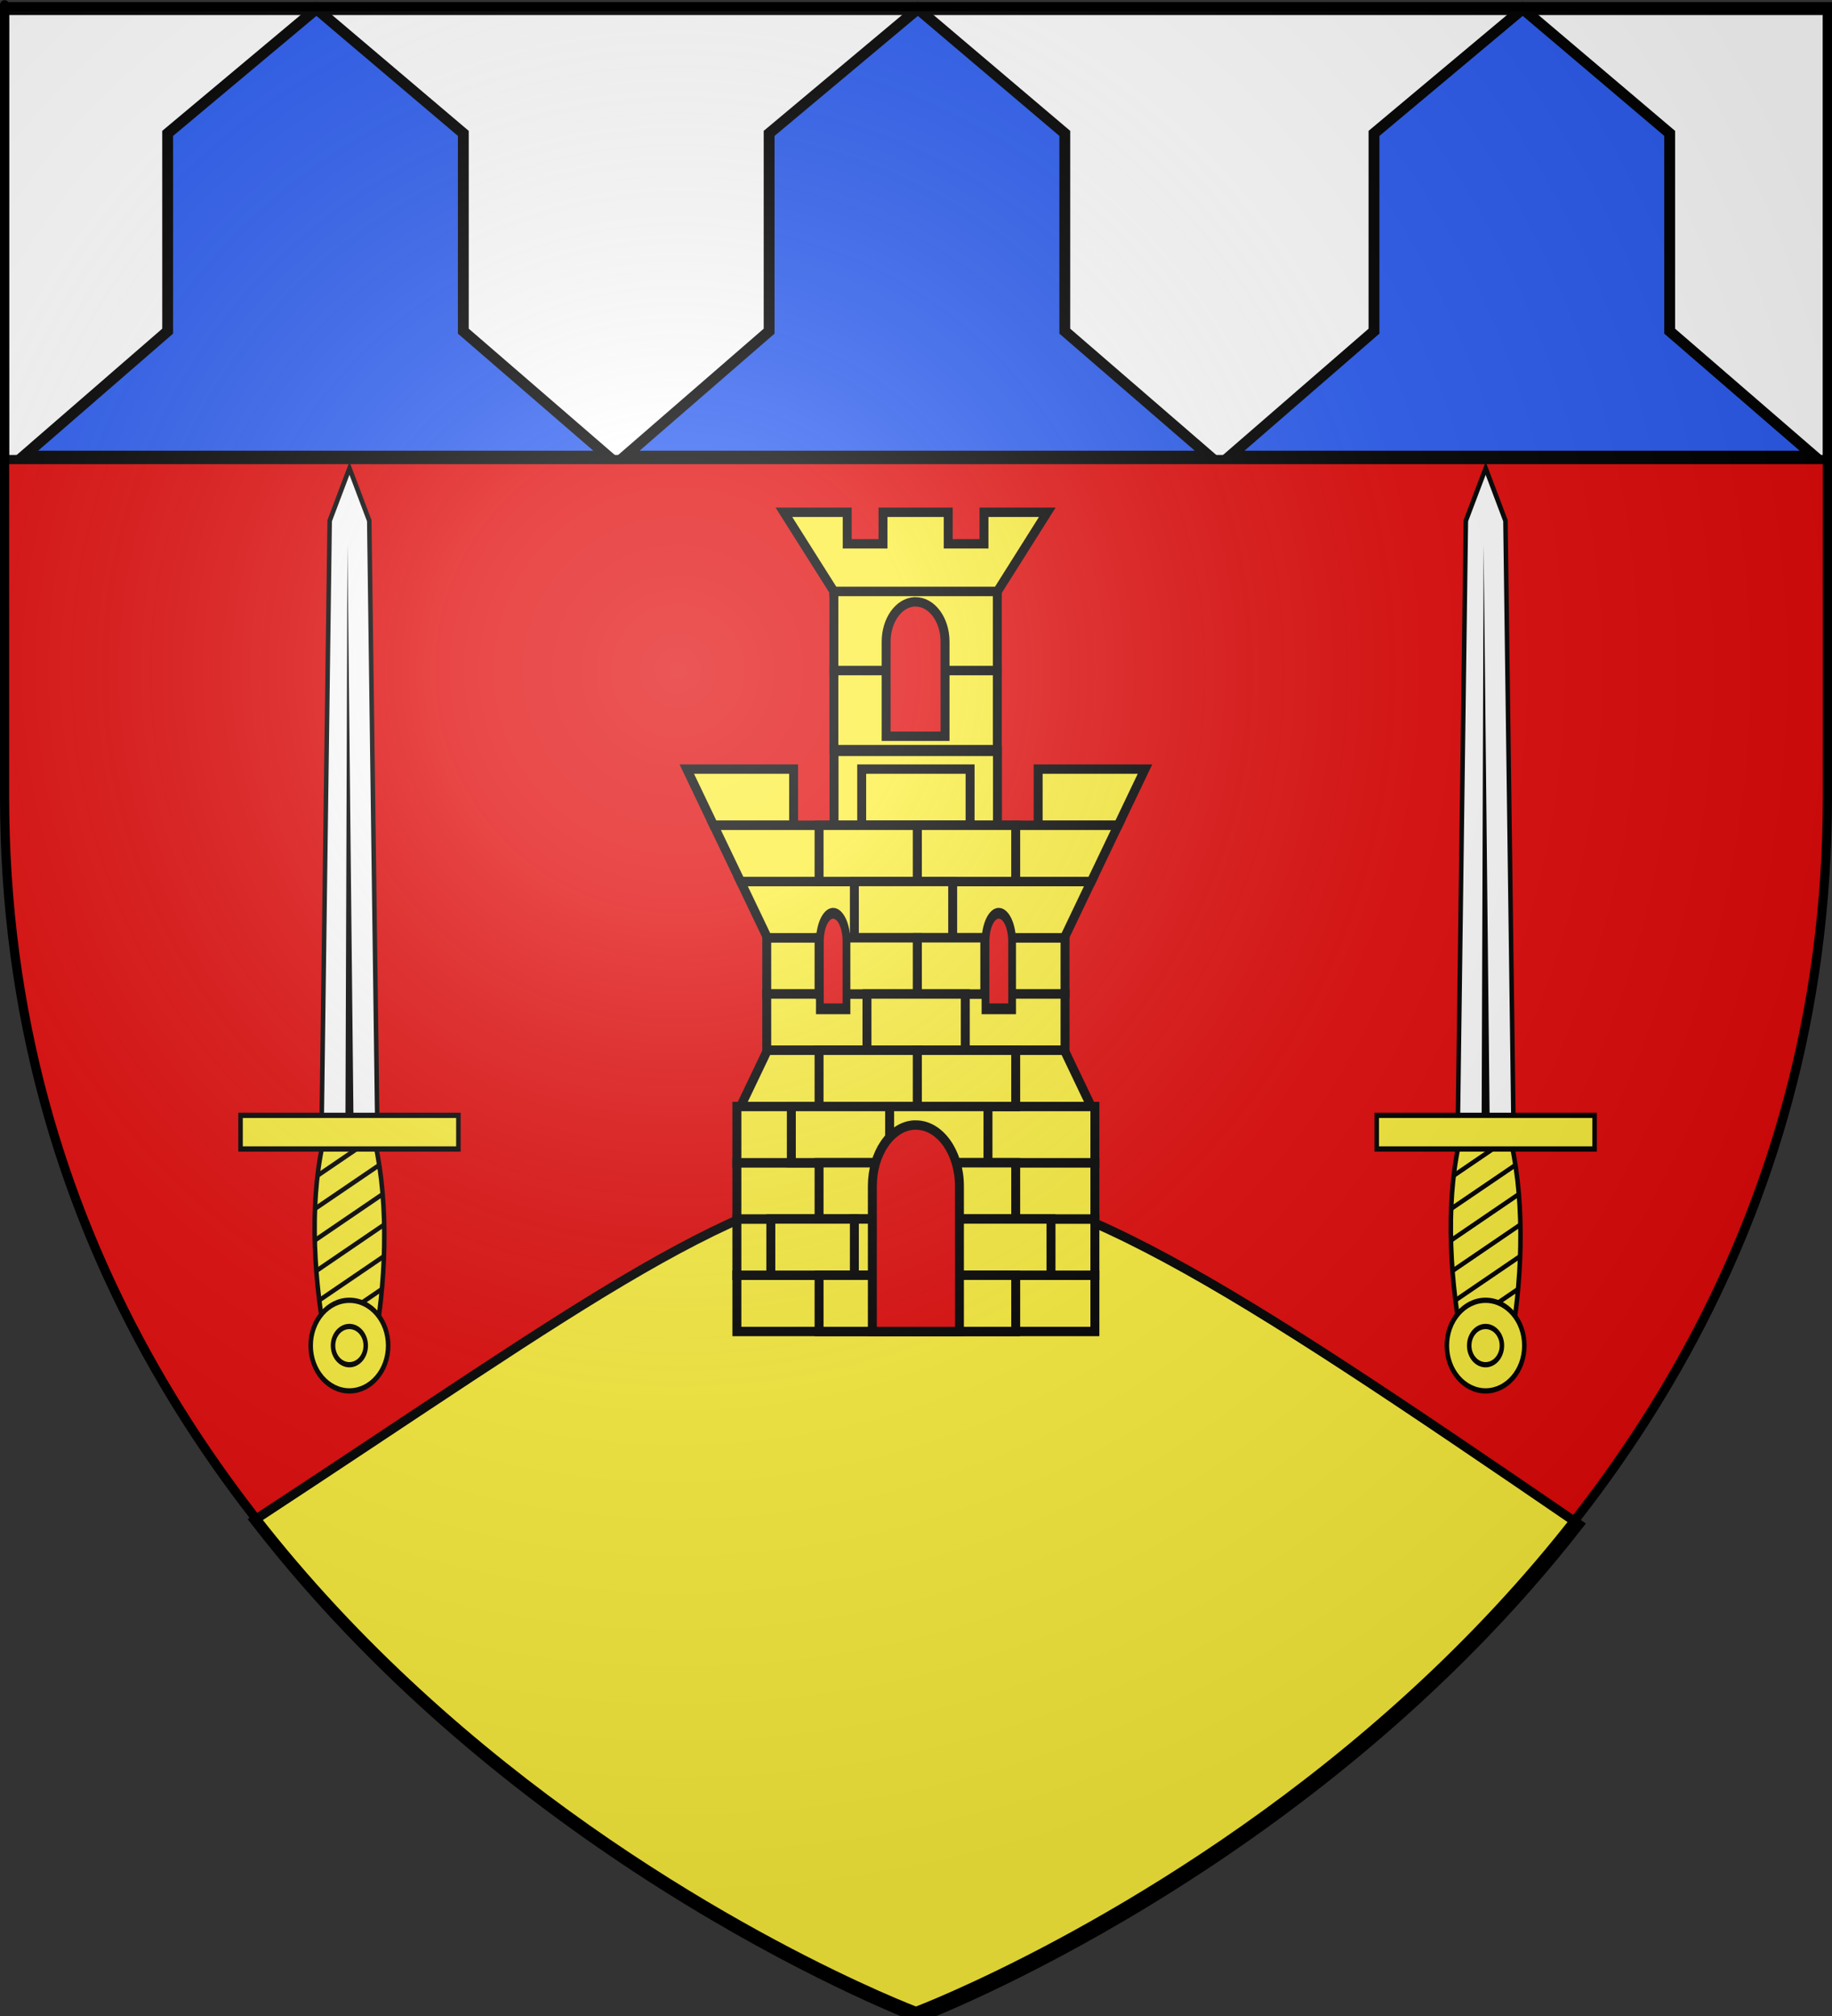 <?xml version="1.0" encoding="UTF-8" standalone="no"?>
<svg
   xmlns:dc="http://purl.org/dc/elements/1.1/"
   xmlns:cc="http://creativecommons.org/ns#"
   xmlns:rdf="http://www.w3.org/1999/02/22-rdf-syntax-ns#"
   xmlns:svg="http://www.w3.org/2000/svg"
   xmlns="http://www.w3.org/2000/svg"
   xmlns:xlink="http://www.w3.org/1999/xlink"
   xmlns:sodipodi="http://sodipodi.sourceforge.net/DTD/sodipodi-0.dtd"
   xmlns:inkscape="http://www.inkscape.org/namespaces/inkscape"
   height="660"
   width="600"
   version="1.0"
   id="svg2"
   sodipodi:version="0.32"
   inkscape:version="0.46"
   sodipodi:docname="Blason Stonne.svg"
   sodipodi:docbase="/home/aure/Desktop"
   inkscape:export-filename="/Users/olivier/Desktop/Blason Rouge/Blason_Vide_3D.png"
   inkscape:export-xdpi="144"
   inkscape:export-ydpi="144"
   inkscape:output_extension="org.inkscape.output.svg.inkscape"
   sodipodi:modified="true">
  <rect width="100%" height="100%" fill="#333333" stroke="none"/>
  <sodipodi:namedview
     inkscape:window-height="726"
     inkscape:window-width="1270"
     inkscape:pageshadow="2"
     inkscape:pageopacity="0.0"
     guidetolerance="10.0"
     gridtolerance="10.0"
     objecttolerance="10.0"
     borderopacity="1.0"
     bordercolor="#666666"
     pagecolor="#ffffff"
     id="base"
     showgrid="false"
     height="660px"
     inkscape:zoom="0.78729256"
     inkscape:cx="87.322907"
     inkscape:cy="430.73326"
     inkscape:window-x="10"
     inkscape:window-y="242"
     inkscape:current-layer="g7410"
     showguides="true"
     inkscape:guide-bbox="true">
    <sodipodi:guide
       orientation="1,0"
       position="300,463.964"
       id="guide3971" />
    <sodipodi:guide
       orientation="1,0"
       position="150,427.102"
       id="guide3973" />
    <sodipodi:guide
       orientation="1,0"
       position="450,416.932"
       id="guide3975" />
  </sodipodi:namedview>
  <desc
     id="desc4">Flag of Canton of Valais (Wallis)</desc>
  <defs
     id="defs6">
    <inkscape:perspective
       sodipodi:type="inkscape:persp3d"
       inkscape:vp_x="0 : 330 : 1"
       inkscape:vp_y="0 : 1000 : 0"
       inkscape:vp_z="600 : 330 : 1"
       inkscape:persp3d-origin="300 : 220 : 1"
       id="perspective47" />
    <linearGradient
       id="linearGradient2893">
      <stop
         style="stop-color:white;stop-opacity:0.314;"
         offset="0"
         id="stop2895" />
      <stop
         id="stop2897"
         offset="0.19"
         style="stop-color:white;stop-opacity:0.251;" />
      <stop
         style="stop-color:#6b6b6b;stop-opacity:0.125;"
         offset="0.6"
         id="stop2901" />
      <stop
         style="stop-color:black;stop-opacity:0.125;"
         offset="1"
         id="stop2899" />
    </linearGradient>
    <linearGradient
       id="linearGradient2885">
      <stop
         id="stop2887"
         offset="0"
         style="stop-color:white;stop-opacity:1;" />
      <stop
         style="stop-color:white;stop-opacity:1;"
         offset="0.229"
         id="stop2891" />
      <stop
         id="stop2889"
         offset="1"
         style="stop-color:black;stop-opacity:1;" />
    </linearGradient>
    <linearGradient
       id="linearGradient2955">
      <stop
         id="stop2867"
         offset="0"
         style="stop-color:#fd0000;stop-opacity:1;" />
      <stop
         style="stop-color:#e77275;stop-opacity:0.659;"
         offset="0.5"
         id="stop2873" />
      <stop
         style="stop-color:black;stop-opacity:0.323;"
         offset="1"
         id="stop2959" />
    </linearGradient>
    <radialGradient
       inkscape:collect="always"
       xlink:href="#linearGradient2955"
       id="radialGradient2961"
       cx="225.524"
       cy="218.901"
       fx="225.524"
       fy="218.901"
       r="300"
       gradientTransform="matrix(-4.167939e-4,2.183,-1.884,-3.599562e-4,615.597,-289.121)"
       gradientUnits="userSpaceOnUse" />
    <polygon
       id="star"
       transform="scale(53,53)"
       points="0,-1 0.588,0.809 -0.951,-0.309 0.951,-0.309 -0.588,0.809 0,-1 " />
    <clipPath
       id="clip">
      <path
         d="M 0,-200 L 0,600 L 300,600 L 300,-200 L 0,-200 z "
         id="path10" />
    </clipPath>
    <radialGradient
       inkscape:collect="always"
       xlink:href="#linearGradient2955"
       id="radialGradient1911"
       gradientUnits="userSpaceOnUse"
       gradientTransform="matrix(-4.167939e-4,2.183,-1.884,-3.599562e-4,615.597,-289.121)"
       cx="225.524"
       cy="218.901"
       fx="225.524"
       fy="218.901"
       r="300" />
    <radialGradient
       inkscape:collect="always"
       xlink:href="#linearGradient2955"
       id="radialGradient2865"
       gradientUnits="userSpaceOnUse"
       gradientTransform="matrix(0,1.749,-1.593,-1.049767e-7,551.788,-191.29)"
       cx="225.524"
       cy="218.901"
       fx="225.524"
       fy="218.901"
       r="300" />
    <radialGradient
       inkscape:collect="always"
       xlink:href="#linearGradient2955"
       id="radialGradient2871"
       gradientUnits="userSpaceOnUse"
       gradientTransform="matrix(0,1.386,-1.323,-5.741131e-8,-158.082,-109.541)"
       cx="225.524"
       cy="218.901"
       fx="225.524"
       fy="218.901"
       r="300" />
    <radialGradient
       inkscape:collect="always"
       xlink:href="#linearGradient2893"
       id="radialGradient3163"
       gradientUnits="userSpaceOnUse"
       gradientTransform="matrix(1.353,0,0,1.349,-77.629,-85.747)"
       cx="221.445"
       cy="226.331"
       fx="221.445"
       fy="226.331"
       r="300" />
    <inkscape:perspective
       id="perspective307"
       inkscape:persp3d-origin="200.8645 : 153.36033 : 1"
       inkscape:vp_z="401.729 : 230.0405 : 1"
       inkscape:vp_y="0 : 1000 : 0"
       inkscape:vp_x="0 : 230.0405 : 1"
       sodipodi:type="inkscape:persp3d" />
    <radialGradient
       r="300"
       fy="226.331"
       fx="221.445"
       cy="226.331"
       cx="221.445"
       gradientTransform="matrix(1.353,0,0,1.349,-77.629,-85.747)"
       gradientUnits="userSpaceOnUse"
       id="radialGradient3947"
       xlink:href="#linearGradient2893"
       inkscape:collect="always" />
    <linearGradient
       id="linearGradient3937">
      <stop
         id="stop3939"
         offset="0"
         style="stop-color:white;stop-opacity:0.314;" />
      <stop
         style="stop-color:white;stop-opacity:0.251;"
         offset="0.19"
         id="stop3941" />
      <stop
         id="stop3943"
         offset="0.6"
         style="stop-color:#6b6b6b;stop-opacity:0.125;" />
      <stop
         id="stop3945"
         offset="1"
         style="stop-color:black;stop-opacity:0.125;" />
    </linearGradient>
    <inkscape:perspective
       id="perspective55"
       inkscape:persp3d-origin="300 : 220 : 1"
       inkscape:vp_z="600 : 330 : 1"
       inkscape:vp_y="0 : 1000 : 0"
       inkscape:vp_x="0 : 330 : 1"
       sodipodi:type="inkscape:persp3d" />
    <radialGradient
       r="300"
       fy="226.331"
       fx="221.445"
       cy="226.331"
       cx="221.445"
       gradientTransform="matrix(1.353,0,0,1.349,-77.629,-85.747)"
       gradientUnits="userSpaceOnUse"
       id="radialGradient5360"
       xlink:href="#linearGradient2893"
       inkscape:collect="always" />
    <radialGradient
       r="300"
       fy="218.901"
       fx="225.524"
       cy="218.901"
       cx="225.524"
       gradientTransform="matrix(0,1.386,-1.323,-5.741131e-8,-158.082,-109.541)"
       gradientUnits="userSpaceOnUse"
       id="radialGradient5358"
       xlink:href="#linearGradient2955"
       inkscape:collect="always" />
    <radialGradient
       r="300"
       fy="218.901"
       fx="225.524"
       cy="218.901"
       cx="225.524"
       gradientTransform="matrix(0,1.749,-1.593,-1.049767e-7,551.788,-191.29)"
       gradientUnits="userSpaceOnUse"
       id="radialGradient5356"
       xlink:href="#linearGradient2955"
       inkscape:collect="always" />
    <radialGradient
       r="300"
       fy="218.901"
       fx="225.524"
       cy="218.901"
       cx="225.524"
       gradientTransform="matrix(-4.167939e-4,2.183,-1.884,-3.599562e-4,615.597,-289.121)"
       gradientUnits="userSpaceOnUse"
       id="radialGradient5354"
       xlink:href="#linearGradient2955"
       inkscape:collect="always" />
    <clipPath
       id="clipPath5350">
      <path
         id="path5352"
         d="M 0,-200 L 0,600 L 300,600 L 300,-200 L 0,-200 z " />
    </clipPath>
    <polygon
       points="0,-1 0.588,0.809 -0.951,-0.309 0.951,-0.309 -0.588,0.809 0,-1 "
       transform="scale(53,53)"
       id="polygon5348" />
    <radialGradient
       gradientUnits="userSpaceOnUse"
       gradientTransform="matrix(-4.167939e-4,2.183,-1.884,-3.599562e-4,615.597,-289.121)"
       r="300"
       fy="218.901"
       fx="225.524"
       cy="218.901"
       cx="225.524"
       id="radialGradient5346"
       xlink:href="#linearGradient2955"
       inkscape:collect="always" />
    <linearGradient
       id="linearGradient5338">
      <stop
         style="stop-color:#fd0000;stop-opacity:1;"
         offset="0"
         id="stop5340" />
      <stop
         id="stop5342"
         offset="0.5"
         style="stop-color:#e77275;stop-opacity:0.659;" />
      <stop
         id="stop5344"
         offset="1"
         style="stop-color:black;stop-opacity:0.323;" />
    </linearGradient>
    <linearGradient
       id="linearGradient5330">
      <stop
         style="stop-color:white;stop-opacity:1;"
         offset="0"
         id="stop5332" />
      <stop
         id="stop5334"
         offset="0.229"
         style="stop-color:white;stop-opacity:1;" />
      <stop
         style="stop-color:black;stop-opacity:1;"
         offset="1"
         id="stop5336" />
    </linearGradient>
    <linearGradient
       id="linearGradient5320">
      <stop
         id="stop5322"
         offset="0"
         style="stop-color:white;stop-opacity:0.314;" />
      <stop
         style="stop-color:white;stop-opacity:0.251;"
         offset="0.19"
         id="stop5324" />
      <stop
         id="stop5326"
         offset="0.6"
         style="stop-color:#6b6b6b;stop-opacity:0.125;" />
      <stop
         id="stop5328"
         offset="1"
         style="stop-color:black;stop-opacity:0.125;" />
    </linearGradient>
    <inkscape:perspective
       id="perspective135"
       inkscape:persp3d-origin="300 : 220 : 1"
       inkscape:vp_z="600 : 330 : 1"
       inkscape:vp_y="0 : 1000 : 0"
       inkscape:vp_x="0 : 330 : 1"
       sodipodi:type="inkscape:persp3d" />
    <radialGradient
       r="300"
       fy="226.331"
       fx="221.445"
       cy="226.331"
       cx="221.445"
       gradientTransform="matrix(1.353,0,0,1.349,-77.629,-85.747)"
       gradientUnits="userSpaceOnUse"
       id="radialGradient6967"
       xlink:href="#linearGradient2893"
       inkscape:collect="always" />
    <radialGradient
       r="300"
       fy="218.901"
       fx="225.524"
       cy="218.901"
       cx="225.524"
       gradientTransform="matrix(0,1.386,-1.323,-5.741131e-8,-158.082,-109.541)"
       gradientUnits="userSpaceOnUse"
       id="radialGradient6965"
       xlink:href="#linearGradient2955"
       inkscape:collect="always" />
    <radialGradient
       r="300"
       fy="218.901"
       fx="225.524"
       cy="218.901"
       cx="225.524"
       gradientTransform="matrix(0,1.749,-1.593,-1.049767e-7,551.788,-191.29)"
       gradientUnits="userSpaceOnUse"
       id="radialGradient6963"
       xlink:href="#linearGradient2955"
       inkscape:collect="always" />
    <radialGradient
       r="300"
       fy="218.901"
       fx="225.524"
       cy="218.901"
       cx="225.524"
       gradientTransform="matrix(-4.167939e-4,2.183,-1.884,-3.599562e-4,615.597,-289.121)"
       gradientUnits="userSpaceOnUse"
       id="radialGradient6961"
       xlink:href="#linearGradient2955"
       inkscape:collect="always" />
    <clipPath
       id="clipPath6957">
      <path
         id="path6959"
         d="M 0,-200 L 0,600 L 300,600 L 300,-200 L 0,-200 z " />
    </clipPath>
    <polygon
       points="0,-1 0.588,0.809 -0.951,-0.309 0.951,-0.309 -0.588,0.809 0,-1 "
       transform="scale(53,53)"
       id="polygon6955" />
    <radialGradient
       gradientUnits="userSpaceOnUse"
       gradientTransform="matrix(-4.167939e-4,2.183,-1.884,-3.599562e-4,615.597,-289.121)"
       r="300"
       fy="218.901"
       fx="225.524"
       cy="218.901"
       cx="225.524"
       id="radialGradient6953"
       xlink:href="#linearGradient2955"
       inkscape:collect="always" />
    <linearGradient
       id="linearGradient6945">
      <stop
         style="stop-color:#fd0000;stop-opacity:1;"
         offset="0"
         id="stop6947" />
      <stop
         id="stop6949"
         offset="0.5"
         style="stop-color:#e77275;stop-opacity:0.659;" />
      <stop
         id="stop6951"
         offset="1"
         style="stop-color:black;stop-opacity:0.323;" />
    </linearGradient>
    <linearGradient
       id="linearGradient6937">
      <stop
         style="stop-color:white;stop-opacity:1;"
         offset="0"
         id="stop6939" />
      <stop
         id="stop6941"
         offset="0.229"
         style="stop-color:white;stop-opacity:1;" />
      <stop
         style="stop-color:black;stop-opacity:1;"
         offset="1"
         id="stop6943" />
    </linearGradient>
    <linearGradient
       id="linearGradient6927">
      <stop
         id="stop6929"
         offset="0"
         style="stop-color:white;stop-opacity:0.314;" />
      <stop
         style="stop-color:white;stop-opacity:0.251;"
         offset="0.19"
         id="stop6931" />
      <stop
         id="stop6933"
         offset="0.6"
         style="stop-color:#6b6b6b;stop-opacity:0.125;" />
      <stop
         id="stop6935"
         offset="1"
         style="stop-color:black;stop-opacity:0.125;" />
    </linearGradient>
    <inkscape:perspective
       id="perspective66"
       inkscape:persp3d-origin="300 : 220 : 1"
       inkscape:vp_z="600 : 330 : 1"
       inkscape:vp_y="0 : 1000 : 0"
       inkscape:vp_x="0 : 330 : 1"
       sodipodi:type="inkscape:persp3d" />
    <radialGradient
       r="300"
       fy="226.331"
       fx="221.445"
       cy="226.331"
       cx="221.445"
       gradientTransform="matrix(1.353,0,0,1.349,-77.629,-85.747)"
       gradientUnits="userSpaceOnUse"
       id="radialGradient7406"
       xlink:href="#linearGradient2893"
       inkscape:collect="always" />
    <radialGradient
       r="300"
       fy="218.901"
       fx="225.524"
       cy="218.901"
       cx="225.524"
       gradientTransform="matrix(0,1.386,-1.323,-5.741131e-8,-158.082,-109.541)"
       gradientUnits="userSpaceOnUse"
       id="radialGradient7404"
       xlink:href="#linearGradient2955"
       inkscape:collect="always" />
    <radialGradient
       r="300"
       fy="218.901"
       fx="225.524"
       cy="218.901"
       cx="225.524"
       gradientTransform="matrix(0,1.749,-1.593,-1.049767e-7,551.788,-191.29)"
       gradientUnits="userSpaceOnUse"
       id="radialGradient7402"
       xlink:href="#linearGradient2955"
       inkscape:collect="always" />
    <radialGradient
       r="300"
       fy="218.901"
       fx="225.524"
       cy="218.901"
       cx="225.524"
       gradientTransform="matrix(-4.167939e-4,2.183,-1.884,-3.599562e-4,615.597,-289.121)"
       gradientUnits="userSpaceOnUse"
       id="radialGradient7400"
       xlink:href="#linearGradient2955"
       inkscape:collect="always" />
    <clipPath
       id="clipPath7396">
      <path
         id="path7398"
         d="M 0,-200 L 0,600 L 300,600 L 300,-200 L 0,-200 z " />
    </clipPath>
    <polygon
       points="0,-1 0.588,0.809 -0.951,-0.309 0.951,-0.309 -0.588,0.809 0,-1 "
       transform="scale(53,53)"
       id="polygon7394" />
    <radialGradient
       gradientUnits="userSpaceOnUse"
       gradientTransform="matrix(-4.167939e-4,2.183,-1.884,-3.599562e-4,615.597,-289.121)"
       r="300"
       fy="218.901"
       fx="225.524"
       cy="218.901"
       cx="225.524"
       id="radialGradient7392"
       xlink:href="#linearGradient2955"
       inkscape:collect="always" />
    <linearGradient
       id="linearGradient7384">
      <stop
         style="stop-color:#fd0000;stop-opacity:1;"
         offset="0"
         id="stop7386" />
      <stop
         id="stop7388"
         offset="0.5"
         style="stop-color:#e77275;stop-opacity:0.659;" />
      <stop
         id="stop7390"
         offset="1"
         style="stop-color:black;stop-opacity:0.323;" />
    </linearGradient>
    <linearGradient
       id="linearGradient7376">
      <stop
         style="stop-color:white;stop-opacity:1;"
         offset="0"
         id="stop7378" />
      <stop
         id="stop7380"
         offset="0.229"
         style="stop-color:white;stop-opacity:1;" />
      <stop
         style="stop-color:black;stop-opacity:1;"
         offset="1"
         id="stop7382" />
    </linearGradient>
    <linearGradient
       id="linearGradient7366">
      <stop
         id="stop7368"
         offset="0"
         style="stop-color:white;stop-opacity:0.314;" />
      <stop
         style="stop-color:white;stop-opacity:0.251;"
         offset="0.19"
         id="stop7370" />
      <stop
         id="stop7372"
         offset="0.6"
         style="stop-color:#6b6b6b;stop-opacity:0.125;" />
      <stop
         id="stop7374"
         offset="1"
         style="stop-color:black;stop-opacity:0.125;" />
    </linearGradient>
    <inkscape:perspective
       id="perspective36"
       inkscape:persp3d-origin="300 : 220 : 1"
       inkscape:vp_z="600 : 330 : 1"
       inkscape:vp_y="0 : 1000 : 0"
       inkscape:vp_x="0 : 330 : 1"
       sodipodi:type="inkscape:persp3d" />
  </defs>
  <g
     inkscape:groupmode="layer"
     id="layer3"
     inkscape:label="Fond écu"
     style="display:inline">
    <path
       id="path2855"
       style="fill:#e20909;fill-opacity:1;fill-rule:evenodd;stroke:none;stroke-width:1px;stroke-linecap:butt;stroke-linejoin:miter;stroke-opacity:1"
       d="M 300,658.5 C 300,658.5 598.5,546.18 598.5,260.728 C 598.5,-24.723 598.5,2.176 598.5,2.176 L 1.5,2.176 L 1.5,260.728 C 1.5,546.18 300,658.5 300,658.5 z"
       sodipodi:nodetypes="cccccc" />
  </g>
  <g
     inkscape:groupmode="layer"
     id="layer5"
     inkscape:label="M">
    <g
       id="g4289"
       inkscape:label="M"
       transform="matrix(1.273,0,0,1.273,187.936,343.94)" />
    <path
       id="path4608"
       style="fill:#fcef3c;fill-opacity:1;fill-rule:evenodd;stroke:#000000;stroke-width:3;stroke-linecap:butt;stroke-linejoin:miter;stroke-miterlimit:4;stroke-dasharray:none;stroke-opacity:1;display:inline"
       d="M 300.801,660.762 C 300.801,660.762 428.869,612.572 517.234,499.103 C 285.575,340.659 300,355.78 83.278,497.696 C 171.675,612.174 300.801,660.762 300.801,660.762 z"
       sodipodi:nodetypes="cccc" />
    <rect
       style="opacity:1;fill:#ffffff;fill-opacity:1;fill-rule:nonzero;stroke:#000000;stroke-width:3;stroke-linecap:round;stroke-linejoin:bevel;stroke-miterlimit:4;stroke-dasharray:none;stroke-dashoffset:0;stroke-opacity:1"
       id="rect3358"
       width="597.023"
       height="147.023"
       x="1.489"
       y="3.423" />
    <g
       id="g5362"
       transform="translate(-564.396,-1.766)">
      <g
         style="display:inline"
         inkscape:label="Fond écu"
         id="g5364">
        <g
           style="fill:#ffffff;fill-opacity:1;stroke:#000000;stroke-width:1.818;stroke-miterlimit:4;stroke-dasharray:none;stroke-opacity:1"
           transform="matrix(0.385,0,0,0.385,266.651,-301.103)"
           id="g6345" />
        <g
           style="fill:#ffffff"
           transform="matrix(0.691,0,0,0.691,92.827,94.186)"
           id="g2006">
          <g
             id="g6190"
             transform="matrix(0.696,0,0,0.731,907.745,74.754)"
             style="stroke:#000000;stroke-opacity:1;stroke-width:6.088;stroke-miterlimit:4;stroke-dasharray:none">
            <rect
               width="203.152"
               height="36.453"
               x="198.424"
               y="322.567"
               style="fill:#fcef3c;fill-opacity:1;fill-rule:nonzero;stroke:#000000;stroke-width:6.088;stroke-linecap:butt;stroke-linejoin:miter;marker:none;marker-start:none;marker-mid:none;marker-end:none;stroke-miterlimit:4;stroke-dasharray:none;stroke-dashoffset:0;stroke-opacity:1;visibility:visible;display:inline;overflow:visible"
               id="rect2814" />
            <rect
               width="203.152"
               height="36.453"
               x="198.424"
               y="359.02"
               style="fill:#fcef3c;fill-opacity:1;fill-rule:nonzero;stroke:#000000;stroke-width:6.088;stroke-linecap:butt;stroke-linejoin:miter;marker:none;marker-start:none;marker-mid:none;marker-end:none;stroke-miterlimit:4;stroke-dasharray:none;stroke-dashoffset:0;stroke-opacity:1;visibility:visible;display:inline;overflow:visible"
               id="rect3723" />
            <path
               d="M 180.6,431.926 L 198.895,395.473 L 401.105,395.473 L 419.4,431.926 L 180.6,431.926 z"
               style="fill:#fcef3c;fill-opacity:1;fill-rule:nonzero;stroke:#000000;stroke-width:6.088;stroke-linecap:butt;stroke-linejoin:miter;marker:none;marker-start:none;marker-mid:none;marker-end:none;stroke-miterlimit:4;stroke-dasharray:none;stroke-dashoffset:0;stroke-opacity:1;visibility:visible;display:inline;overflow:visible"
               id="path3725" />
            <rect
               width="243.789"
               height="36.453"
               x="178.106"
               y="541.284"
               style="fill:#fcef3c;fill-opacity:1;fill-rule:nonzero;stroke:#000000;stroke-width:6.088;stroke-linecap:butt;stroke-linejoin:miter;marker:none;marker-start:none;marker-mid:none;marker-end:none;stroke-miterlimit:4;stroke-dasharray:none;stroke-dashoffset:0;stroke-opacity:1;visibility:visible;display:inline;overflow:visible"
               id="rect1920" />
            <rect
               width="243.789"
               height="36.453"
               x="178.106"
               y="504.831"
               style="fill:#fcef3c;fill-opacity:1;fill-rule:nonzero;stroke:#000000;stroke-width:6.088;stroke-linecap:butt;stroke-linejoin:miter;marker:none;marker-start:none;marker-mid:none;marker-end:none;stroke-miterlimit:4;stroke-dasharray:none;stroke-dashoffset:0;stroke-opacity:1;visibility:visible;display:inline;overflow:visible"
               id="rect5497" />
            <rect
               width="243.789"
               height="36.453"
               x="178.106"
               y="468.378"
               style="fill:#fcef3c;fill-opacity:1;fill-rule:nonzero;stroke:#000000;stroke-width:6.088;stroke-linecap:butt;stroke-linejoin:miter;marker:none;marker-start:none;marker-mid:none;marker-end:none;stroke-miterlimit:4;stroke-dasharray:none;stroke-dashoffset:0;stroke-opacity:1;visibility:visible;display:inline;overflow:visible"
               id="rect5499" />
            <rect
               width="243.789"
               height="36.453"
               x="178.106"
               y="431.926"
               style="fill:#fcef3c;fill-opacity:1;fill-rule:nonzero;stroke:#000000;stroke-width:6.088;stroke-linecap:butt;stroke-linejoin:miter;marker:none;marker-start:none;marker-mid:none;marker-end:none;stroke-miterlimit:4;stroke-dasharray:none;stroke-dashoffset:0;stroke-opacity:1;visibility:visible;display:inline;overflow:visible"
               id="rect5501" />
            <path
               d="M 180.6,286.115 L 198.895,322.567 L 401.105,322.567 L 419.4,286.115 L 180.6,286.115 z"
               style="fill:#fcef3c;fill-opacity:1;fill-rule:nonzero;stroke:#000000;stroke-width:6.088;stroke-linecap:butt;stroke-linejoin:miter;marker:none;marker-start:none;marker-mid:none;marker-end:none;stroke-miterlimit:4;stroke-dasharray:none;stroke-dashoffset:0;stroke-opacity:1;visibility:visible;display:inline;overflow:visible"
               id="rect3710" />
            <rect
               id="rect4247"
               style="fill:#fcef3c;fill-opacity:1;fill-rule:nonzero;stroke:#000000;stroke-width:6.088;stroke-linecap:butt;stroke-linejoin:miter;marker:none;marker-start:none;marker-mid:none;marker-end:none;stroke-miterlimit:4;stroke-dasharray:none;stroke-dashoffset:0;stroke-opacity:1;visibility:visible;display:inline;overflow:visible"
               y="218.93"
               x="279.481"
               height="35.844"
               width="46.061" />
            <rect
               id="rect4249"
               style="fill:#fcef3c;fill-opacity:1;fill-rule:nonzero;stroke:#000000;stroke-width:6.088;stroke-linecap:butt;stroke-linejoin:miter;marker:none;marker-start:none;marker-mid:none;marker-end:none;stroke-miterlimit:4;stroke-dasharray:none;stroke-dashoffset:0;stroke-opacity:1;visibility:visible;display:inline;overflow:visible"
               y="149.361"
               x="244.154"
               height="51.284"
               width="111.298" />
            <rect
               id="rect4251"
               style="fill:#fcef3c;fill-opacity:1;fill-rule:nonzero;stroke:#000000;stroke-width:6.088;stroke-linecap:butt;stroke-linejoin:miter;marker:none;marker-start:none;marker-mid:none;marker-end:none;stroke-miterlimit:4;stroke-dasharray:none;stroke-dashoffset:0;stroke-opacity:1;visibility:visible;display:inline;overflow:visible"
               y="98.078"
               x="244.154"
               height="51.284"
               width="111.298" />
            <path
               id="path4253"
               style="fill:#fcef3c;fill-opacity:1;fill-rule:nonzero;stroke:#000000;stroke-width:6.088;stroke-linecap:butt;stroke-linejoin:miter;marker:none;marker-start:none;marker-mid:none;marker-end:none;stroke-miterlimit:4;stroke-dasharray:none;stroke-dashoffset:0;stroke-opacity:1;visibility:visible;display:inline;overflow:visible"
               d="M 210.13,46.794 L 244.099,97.977 L 244.099,98.078 L 244.217,98.078 L 355.507,98.078 L 389.476,46.794 L 355.507,46.794 L 346.362,46.794 L 346.362,67.227 L 322.014,67.227 L 322.014,46.794 L 277.593,46.794 L 277.593,67.227 L 253.244,67.227 L 253.244,46.794 L 244.217,46.794 L 244.099,46.794 L 210.13,46.794 z" />
            <path
               id="path4255"
               style="fill:#e20909;fill-opacity:1;fill-rule:nonzero;stroke:#000000;stroke-width:6.088;stroke-linecap:butt;stroke-linejoin:miter;marker:none;marker-start:none;marker-mid:none;marker-end:none;stroke-miterlimit:4;stroke-dasharray:none;stroke-dashoffset:0;stroke-opacity:1;visibility:visible;display:inline;overflow:visible"
               d="M 298.788,104.86 C 288.198,105.551 279.75,116.846 279.75,130.622 L 279.75,191.958 L 319.856,191.958 L 319.856,130.622 C 319.856,116.401 310.872,104.86 299.803,104.86 C 299.457,104.86 299.13,104.838 298.788,104.86 z" />
            <rect
               id="rect4362"
               style="fill:#fcef3c;fill-opacity:1;fill-rule:nonzero;stroke:#000000;stroke-width:6.088;stroke-linecap:butt;stroke-linejoin:miter;marker:none;marker-start:none;marker-mid:none;marker-end:none;stroke-miterlimit:4;stroke-dasharray:none;stroke-dashoffset:0;stroke-opacity:1;visibility:visible;display:inline;overflow:visible"
               y="201.756"
               x="244.261"
               height="51.284"
               width="111.298" />
            <path
               d="M 143.984,213.238 L 162.279,249.691 L 216.734,249.691 L 216.734,213.238 L 143.984,213.238 z M 263.088,213.238 L 263.088,249.691 L 336.912,249.691 L 336.912,213.238 L 263.088,213.238 z M 383.266,213.238 L 383.266,249.691 L 437.721,249.691 L 456.016,213.238 L 383.266,213.238 z"
               style="fill:#fcef3c;fill-opacity:1;fill-rule:nonzero;stroke:#000000;stroke-width:6.088;stroke-linecap:butt;stroke-linejoin:miter;marker:none;marker-start:none;marker-mid:none;marker-end:none;stroke-miterlimit:4;stroke-dasharray:none;stroke-dashoffset:0;stroke-opacity:1;visibility:visible;display:inline;overflow:visible"
               id="rect3714" />
            <path
               d="M 162.279,249.662 L 180.627,286.115 L 419.426,286.115 L 437.721,249.662 L 162.279,249.662 z"
               style="fill:#fcef3c;fill-opacity:1;fill-rule:nonzero;stroke:#000000;stroke-width:6.088;stroke-linecap:butt;stroke-linejoin:miter;marker:none;marker-start:none;marker-mid:none;marker-end:none;stroke-miterlimit:4;stroke-dasharray:none;stroke-dashoffset:0;stroke-opacity:1;visibility:visible;display:inline;overflow:visible"
               id="path5523" />
            <rect
               width="66.956"
               height="36.453"
               x="234.063"
               y="249.662"
               style="fill:#fcef3c;fill-opacity:1;fill-rule:nonzero;stroke:#000000;stroke-width:6.088;stroke-linecap:butt;stroke-linejoin:miter;marker:none;marker-start:none;marker-mid:none;marker-end:none;stroke-miterlimit:4;stroke-dasharray:none;stroke-dashoffset:0;stroke-opacity:1;visibility:visible;display:inline;overflow:visible"
               id="rect5517" />
            <rect
               width="66.956"
               height="36.453"
               x="301.019"
               y="249.662"
               style="fill:#fcef3c;fill-opacity:1;fill-rule:nonzero;stroke:#000000;stroke-width:6.088;stroke-linecap:butt;stroke-linejoin:miter;marker:none;marker-start:none;marker-mid:none;marker-end:none;stroke-miterlimit:4;stroke-dasharray:none;stroke-dashoffset:0;stroke-opacity:1;visibility:visible;display:inline;overflow:visible"
               id="rect5519" />
            <rect
               width="66.956"
               height="36.453"
               x="258.098"
               y="286.114"
               style="fill:#fcef3c;fill-opacity:1;fill-rule:nonzero;stroke:#000000;stroke-width:6.088;stroke-linecap:butt;stroke-linejoin:miter;marker:none;marker-start:none;marker-mid:none;marker-end:none;stroke-miterlimit:4;stroke-dasharray:none;stroke-dashoffset:0;stroke-opacity:1;visibility:visible;display:inline;overflow:visible"
               id="rect5525" />
            <rect
               width="66.956"
               height="36.453"
               x="234.063"
               y="322.567"
               style="fill:#fcef3c;fill-opacity:1;fill-rule:nonzero;stroke:#000000;stroke-width:6.088;stroke-linecap:butt;stroke-linejoin:miter;marker:none;marker-start:none;marker-mid:none;marker-end:none;stroke-miterlimit:4;stroke-dasharray:none;stroke-dashoffset:0;stroke-opacity:1;visibility:visible;display:inline;overflow:visible"
               id="rect5527" />
            <rect
               width="45.909"
               height="36.453"
               x="301.019"
               y="322.567"
               style="fill:#fcef3c;fill-opacity:1;fill-rule:nonzero;stroke:#000000;stroke-width:6.088;stroke-linecap:butt;stroke-linejoin:miter;marker:none;marker-start:none;marker-mid:none;marker-end:none;stroke-miterlimit:4;stroke-dasharray:none;stroke-dashoffset:0;stroke-opacity:1;visibility:visible;display:inline;overflow:visible"
               id="rect5529" />
            <rect
               width="66.956"
               height="36.453"
               x="266.683"
               y="359.02"
               style="fill:#fcef3c;fill-opacity:1;fill-rule:nonzero;stroke:#000000;stroke-width:6.088;stroke-linecap:butt;stroke-linejoin:miter;marker:none;marker-start:none;marker-mid:none;marker-end:none;stroke-miterlimit:4;stroke-dasharray:none;stroke-dashoffset:0;stroke-opacity:1;visibility:visible;display:inline;overflow:visible"
               id="rect5531" />
            <rect
               width="66.956"
               height="36.453"
               x="234.063"
               y="395.473"
               style="fill:#fcef3c;fill-opacity:1;fill-rule:nonzero;stroke:#000000;stroke-width:6.088;stroke-linecap:butt;stroke-linejoin:miter;marker:none;marker-start:none;marker-mid:none;marker-end:none;stroke-miterlimit:4;stroke-dasharray:none;stroke-dashoffset:0;stroke-opacity:1;visibility:visible;display:inline;overflow:visible"
               id="rect5533" />
            <rect
               width="66.956"
               height="36.453"
               x="301.019"
               y="395.473"
               style="fill:#fcef3c;fill-opacity:1;fill-rule:nonzero;stroke:#000000;stroke-width:6.088;stroke-linecap:butt;stroke-linejoin:miter;marker:none;marker-start:none;marker-mid:none;marker-end:none;stroke-miterlimit:4;stroke-dasharray:none;stroke-dashoffset:0;stroke-opacity:1;visibility:visible;display:inline;overflow:visible"
               id="rect5535" />
            <rect
               width="66.956"
               height="36.453"
               x="215.178"
               y="431.926"
               style="fill:#fcef3c;fill-opacity:1;fill-rule:nonzero;stroke:#000000;stroke-width:6.088;stroke-linecap:butt;stroke-linejoin:miter;marker:none;marker-start:none;marker-mid:none;marker-end:none;stroke-miterlimit:4;stroke-dasharray:none;stroke-dashoffset:0;stroke-opacity:1;visibility:visible;display:inline;overflow:visible"
               id="rect5547" />
            <rect
               width="66.956"
               height="36.453"
               x="282.134"
               y="431.926"
               style="fill:#fcef3c;fill-opacity:1;fill-rule:nonzero;stroke:#000000;stroke-width:6.088;stroke-linecap:butt;stroke-linejoin:miter;marker:none;marker-start:none;marker-mid:none;marker-end:none;stroke-miterlimit:4;stroke-dasharray:none;stroke-dashoffset:0;stroke-opacity:1;visibility:visible;display:inline;overflow:visible"
               id="rect5549" />
            <rect
               width="66.956"
               height="36.453"
               x="234.063"
               y="468.378"
               style="fill:#fcef3c;fill-opacity:1;fill-rule:nonzero;stroke:#000000;stroke-width:6.088;stroke-linecap:butt;stroke-linejoin:miter;marker:none;marker-start:none;marker-mid:none;marker-end:none;stroke-miterlimit:4;stroke-dasharray:none;stroke-dashoffset:0;stroke-opacity:1;visibility:visible;display:inline;overflow:visible"
               id="rect5551" />
            <rect
               width="66.956"
               height="36.453"
               x="301.019"
               y="468.378"
               style="fill:#fcef3c;fill-opacity:1;fill-rule:nonzero;stroke:#000000;stroke-width:6.088;stroke-linecap:butt;stroke-linejoin:miter;marker:none;marker-start:none;marker-mid:none;marker-end:none;stroke-miterlimit:4;stroke-dasharray:none;stroke-dashoffset:0;stroke-opacity:1;visibility:visible;display:inline;overflow:visible"
               id="rect5553" />
            <rect
               width="66.956"
               height="36.453"
               x="258.099"
               y="504.831"
               style="fill:#fcef3c;fill-opacity:1;fill-rule:nonzero;stroke:#000000;stroke-width:6.088;stroke-linecap:butt;stroke-linejoin:miter;marker:none;marker-start:none;marker-mid:none;marker-end:none;stroke-miterlimit:4;stroke-dasharray:none;stroke-dashoffset:0;stroke-opacity:1;visibility:visible;display:inline;overflow:visible"
               id="rect5561" />
            <rect
               width="66.956"
               height="36.453"
               x="325.055"
               y="504.831"
               style="fill:#fcef3c;fill-opacity:1;fill-rule:nonzero;stroke:#000000;stroke-width:6.088;stroke-linecap:butt;stroke-linejoin:miter;marker:none;marker-start:none;marker-mid:none;marker-end:none;stroke-miterlimit:4;stroke-dasharray:none;stroke-dashoffset:0;stroke-opacity:1;visibility:visible;display:inline;overflow:visible"
               id="rect5563" />
            <rect
               width="56.89"
               height="36.453"
               x="201.209"
               y="504.831"
               style="fill:#fcef3c;fill-opacity:1;fill-rule:nonzero;stroke:#000000;stroke-width:6.088;stroke-linecap:butt;stroke-linejoin:miter;marker:none;marker-start:none;marker-mid:none;marker-end:none;stroke-miterlimit:4;stroke-dasharray:none;stroke-dashoffset:0;stroke-opacity:1;visibility:visible;display:inline;overflow:visible"
               id="rect5567" />
            <rect
               width="66.956"
               height="36.453"
               x="234.063"
               y="541.284"
               style="fill:#fcef3c;fill-opacity:1;fill-rule:nonzero;stroke:#000000;stroke-width:6.088;stroke-linecap:butt;stroke-linejoin:miter;marker:none;marker-start:none;marker-mid:none;marker-end:none;stroke-miterlimit:4;stroke-dasharray:none;stroke-dashoffset:0;stroke-opacity:1;visibility:visible;display:inline;overflow:visible"
               id="rect5569" />
            <rect
               width="66.956"
               height="36.453"
               x="301.019"
               y="541.284"
               style="fill:#fcef3c;fill-opacity:1;fill-rule:nonzero;stroke:#000000;stroke-width:6.088;stroke-linecap:butt;stroke-linejoin:miter;marker:none;marker-start:none;marker-mid:none;marker-end:none;stroke-miterlimit:4;stroke-dasharray:none;stroke-dashoffset:0;stroke-opacity:1;visibility:visible;display:inline;overflow:visible"
               id="rect5571" />
            <path
               d="M 298.5,443.938 C 282.842,444.998 270.352,462.35 270.352,483.512 L 270.352,577.737 L 329.648,577.737 L 329.648,483.512 C 329.648,461.667 316.365,443.938 300,443.938 C 299.489,443.938 299.005,443.904 298.5,443.938 z"
               style="fill:#e20909;fill-opacity:1;fill-rule:nonzero;stroke:#000000;stroke-width:6.088;stroke-linecap:butt;stroke-linejoin:miter;marker:none;marker-start:none;marker-mid:none;marker-end:none;stroke-miterlimit:4;stroke-dasharray:none;stroke-dashoffset:0;stroke-opacity:1;visibility:visible;display:inline;overflow:visible"
               id="path5659" />
            <g
               style="fill:#e20909;fill-opacity:1;stroke-width:3.078;stroke-miterlimit:4;stroke-dasharray:none;stroke:#000000;stroke-opacity:1"
               transform="matrix(1.717,0,0,2.278,-329.913,138.339)"
               id="g7452">
              <path
                 d="M 333.793,73.906 C 331.006,74.121 328.784,77.645 328.784,81.943 L 328.784,101.08 L 339.336,101.08 L 339.336,81.943 C 339.336,77.507 336.972,73.906 334.06,73.906 C 333.969,73.906 333.883,73.899 333.793,73.906 z"
                 style="fill:#e20909;fill-opacity:1;fill-rule:nonzero;stroke:#000000;stroke-width:3.078;stroke-linecap:butt;stroke-linejoin:miter;marker:none;marker-start:none;marker-mid:none;marker-end:none;stroke-miterlimit:4;stroke-dasharray:none;stroke-dashoffset:0;stroke-opacity:1;visibility:visible;display:inline;overflow:visible"
                 id="path7436" />
              <path
                 d="M 399.486,73.906 C 396.699,74.121 394.477,77.645 394.477,81.943 L 394.477,101.08 L 405.029,101.08 L 405.029,81.943 C 405.029,77.507 402.665,73.906 399.753,73.906 C 399.662,73.906 399.576,73.899 399.486,73.906 z"
                 style="fill:#e20909;fill-opacity:1;fill-rule:nonzero;stroke:#000000;stroke-width:3.078;stroke-linecap:butt;stroke-linejoin:miter;marker:none;marker-start:none;marker-mid:none;marker-end:none;stroke-miterlimit:4;stroke-dasharray:none;stroke-dashoffset:0;stroke-opacity:1;visibility:visible;display:inline;overflow:visible"
                 id="path7438" />
            </g>
          </g>
        </g>
      </g>
      <g
         sodipodi:insensitive="true"
         inkscape:label="Meubles"
         id="g5414" />
      <g
         inkscape:label="Reflet final"
         id="g5416" />
      <g
         inkscape:label="Contour final"
         id="g5418" />
    </g>
    <g
       id="g6969"
       transform="matrix(0.493,0,0,0.576,-86.835,126.216)">
      <g
         style="display:inline"
         inkscape:label="Fond écu"
         id="g6971">
        <g
           transform="translate(108.298,-20.797)"
           id="g11766">
          <path
             d="M 285.196,568.555 C 276.602,531.938 273.033,487.673 282.346,451.508 C 291.926,414.306 307.525,414.306 317.105,451.508 C 326.417,487.668 324.126,531.94 316.015,568.555 L 285.196,568.555 z"
             style="fill:#fcef3c;fill-opacity:1;fill-rule:nonzero;stroke:#000000;stroke-width:3;stroke-miterlimit:4;stroke-dasharray:none;stroke-opacity:1"
             id="rect4549" />
          <path
             d="M 281.484,442.64 L 318.516,442.64 L 313.151,97.635 L 300,67.811 L 286.849,97.635 L 281.484,442.64 z"
             style="fill:#ffffff;fill-opacity:1;fill-rule:nonzero;stroke:#000000;stroke-width:3;stroke-miterlimit:4;stroke-dasharray:none;stroke-opacity:1"
             id="rect2770" />
          <path
             d="M 297.318,439.527 L 298.655,111.355 L 302.682,439.527 L 297.318,439.527 z"
             style="fill:#000000;fill-opacity:1;fill-rule:evenodd;stroke:none;stroke-width:4;stroke-linecap:butt;stroke-linejoin:miter;stroke-miterlimit:4;stroke-dasharray:none;stroke-opacity:1"
             id="path2773" />
          <path
             d="M 315.766,446.744 L 279.016,468.181 C 278.851,469.295 278.692,470.402 278.547,471.525 L 316.516,449.431 C 316.263,448.51 316.026,447.616 315.766,446.744 z M 319.516,462.463 L 277.141,487.119 C 277.086,488.171 277.056,489.219 277.016,490.275 L 320.016,465.275 C 319.855,464.341 319.69,463.389 319.516,462.463 z M 321.891,478.931 L 276.922,505.15 C 276.945,506.17 276.95,507.192 276.984,508.213 L 322.172,481.869 C 322.084,480.886 321.991,479.909 321.891,478.931 z M 323.016,496.213 L 277.859,522.525 C 277.942,523.506 278.017,524.484 278.109,525.463 L 323.078,499.213 C 323.06,498.21 323.046,497.213 323.016,496.213 z M 322.953,514.088 L 279.734,539.306 C 279.866,540.249 280.001,541.181 280.141,542.119 L 322.828,517.275 C 322.878,516.214 322.915,515.15 322.953,514.088 z M 321.703,532.713 L 282.422,555.588 C 282.601,556.519 282.799,557.445 282.984,558.369 L 321.328,536.025 C 321.45,534.921 321.593,533.822 321.703,532.713 z M 319.141,552.088 L 290.891,568.556 L 296.203,568.556 L 318.578,555.556 C 318.779,554.41 318.952,553.245 319.141,552.088 z"
             style="fill:#000000;fill-opacity:1;fill-rule:nonzero;stroke:none;stroke-width:2;stroke-miterlimit:4;stroke-dasharray:none;stroke-opacity:1;display:inline"
             id="path5562" />
          <rect
             width="144.731"
             height="19.114"
             x="227.635"
             y="-454.717"
             transform="scale(1,-1)"
             style="fill:#fcef3c;fill-opacity:1;fill-rule:nonzero;stroke:#000000;stroke-width:3;stroke-miterlimit:4;stroke-dasharray:none;stroke-opacity:1"
             id="rect1882" />
          <g
             transform="matrix(0.894,0,0,-0.894,58.37,771.303)"
             style="fill:#fcef3c;fill-opacity:1;stroke:#000000;stroke-width:3.355;stroke-miterlimit:4;stroke-dasharray:none;stroke-opacity:1"
             id="g5445">
            <path
               d="M 317.693,37.924 C 317.699,53.828 304.808,66.724 288.904,66.724 C 273,66.724 260.108,53.828 260.114,37.924 C 260.108,22.02 273,9.124 288.904,9.124 C 304.808,9.124 317.699,22.02 317.693,37.924 L 317.693,37.924 z"
               transform="translate(-18.662,191.199)"
               style="fill:#fcef3c;fill-opacity:1;fill-rule:nonzero;stroke:#000000;stroke-width:3.355;stroke-miterlimit:4;stroke-dasharray:none;stroke-opacity:1"
               id="path5443" />
            <path
               d="M 161.624,35.904 C 161.627,43.717 155.295,50.052 147.482,50.052 C 139.67,50.052 133.337,43.717 133.34,35.904 C 133.337,28.092 139.67,21.757 147.482,21.757 C 155.295,21.757 161.627,28.092 161.624,35.904 L 161.624,35.904 z"
               transform="matrix(0.859,0,0,0.859,143.525,198.275)"
               style="fill:#fcef3c;fill-opacity:1;fill-rule:nonzero;stroke:#000000;stroke-width:3.905;stroke-miterlimit:4;stroke-dasharray:none;stroke-opacity:1"
               id="path5441" />
          </g>
        </g>
      </g>
      <g
         inkscape:label="Meubles"
         id="g6982" />
      <g
         inkscape:label="Reflet final"
         id="g6984" />
      <g
         inkscape:label="Contour final"
         id="g6986" />
    </g>
    <use
       x="0"
       y="0"
       xlink:href="#g6969"
       id="use6988"
       transform="translate(372.112,0)"
       width="600"
       height="660" />
    <g
       id="g7408"
       transform="translate(-421.364,-20.598)">
      <g
         style="display:inline"
         inkscape:label="Fond écu"
         id="g7410">
        <path
           sodipodi:nodetypes="cccccccc"
           id="path2442"
           d="M 673.262,64.268 L 673.262,129.012 L 626.083,169.931 L 817.441,169.931 L 770.099,129.012 L 770.099,64.268 L 721.986,23.483 L 673.262,64.268 z"
           style="fill:#2b5df2;fill-opacity:1;fill-rule:nonzero;stroke:#000000;stroke-width:3.552;stroke-linecap:butt;stroke-linejoin:miter;marker:none;marker-start:none;marker-mid:none;marker-end:none;stroke-miterlimit:4;stroke-dasharray:none;stroke-dashoffset:0;stroke-opacity:1;visibility:visible;display:inline;overflow:visible" />
        <use
           x="0"
           y="0"
           xlink:href="#path2442"
           id="use7419"
           transform="translate(198.102,1.1957154e-6)"
           width="600"
           height="660" />
        <use
           x="0"
           y="0"
           xlink:href="#use7419"
           id="use7421"
           transform="translate(-395.091,-4.4042846e-6)"
           width="600"
           height="660" />
      </g>
      <g
         style="display:inline"
         inkscape:label="Meubles"
         id="g7413" />
      <g
         inkscape:label="Reflet final"
         id="g7415" />
      <g
         inkscape:label="Contour final"
         id="g7417" />
    </g>
  </g>
  <g
     inkscape:groupmode="layer"
     id="layer6"
     inkscape:label="sol" />
  <g
     inkscape:groupmode="layer"
     id="layer4"
     inkscape:label="Meubles" />
  <g
     inkscape:groupmode="layer"
     id="layer2"
     inkscape:label="Reflet final"
     sodipodi:insensitive="true">
    <path
       sodipodi:nodetypes="cccccc"
       d="M 300,658.5 C 300,658.5 598.5,546.18 598.5,260.728 C 598.5,-24.723 598.5,2.176 598.5,2.176 L 1.5,2.176 L 1.5,260.728 C 1.5,546.18 300,658.5 300,658.5 z "
       style="opacity:1;fill:url(#radialGradient3163);fill-opacity:1;fill-rule:evenodd;stroke:none;stroke-width:1px;stroke-linecap:butt;stroke-linejoin:miter;stroke-opacity:1"
       id="path2875"
       inkscape:export-xdpi="144"
       inkscape:export-ydpi="144" />
  </g>
  <g
     inkscape:groupmode="layer"
     id="layer1"
     inkscape:label="Contour final"
     sodipodi:insensitive="true">
    <path
       sodipodi:nodetypes="cccccc"
       d="M 300,658.5 C 300,658.5 1.5,546.18 1.5,260.728 C 1.5,-24.723 1.5,2.176 1.5,2.176 L 598.5,2.176 L 598.5,260.728 C 598.5,546.18 300,658.5 300,658.5 z "
       style="opacity:1;fill:none;fill-opacity:1;fill-rule:evenodd;stroke:#000000;stroke-width:3;stroke-linecap:butt;stroke-linejoin:miter;stroke-miterlimit:4;stroke-dasharray:none;stroke-opacity:1"
       id="path1411"
       inkscape:export-xdpi="144"
       inkscape:export-ydpi="144" />
  </g>
</svg>
